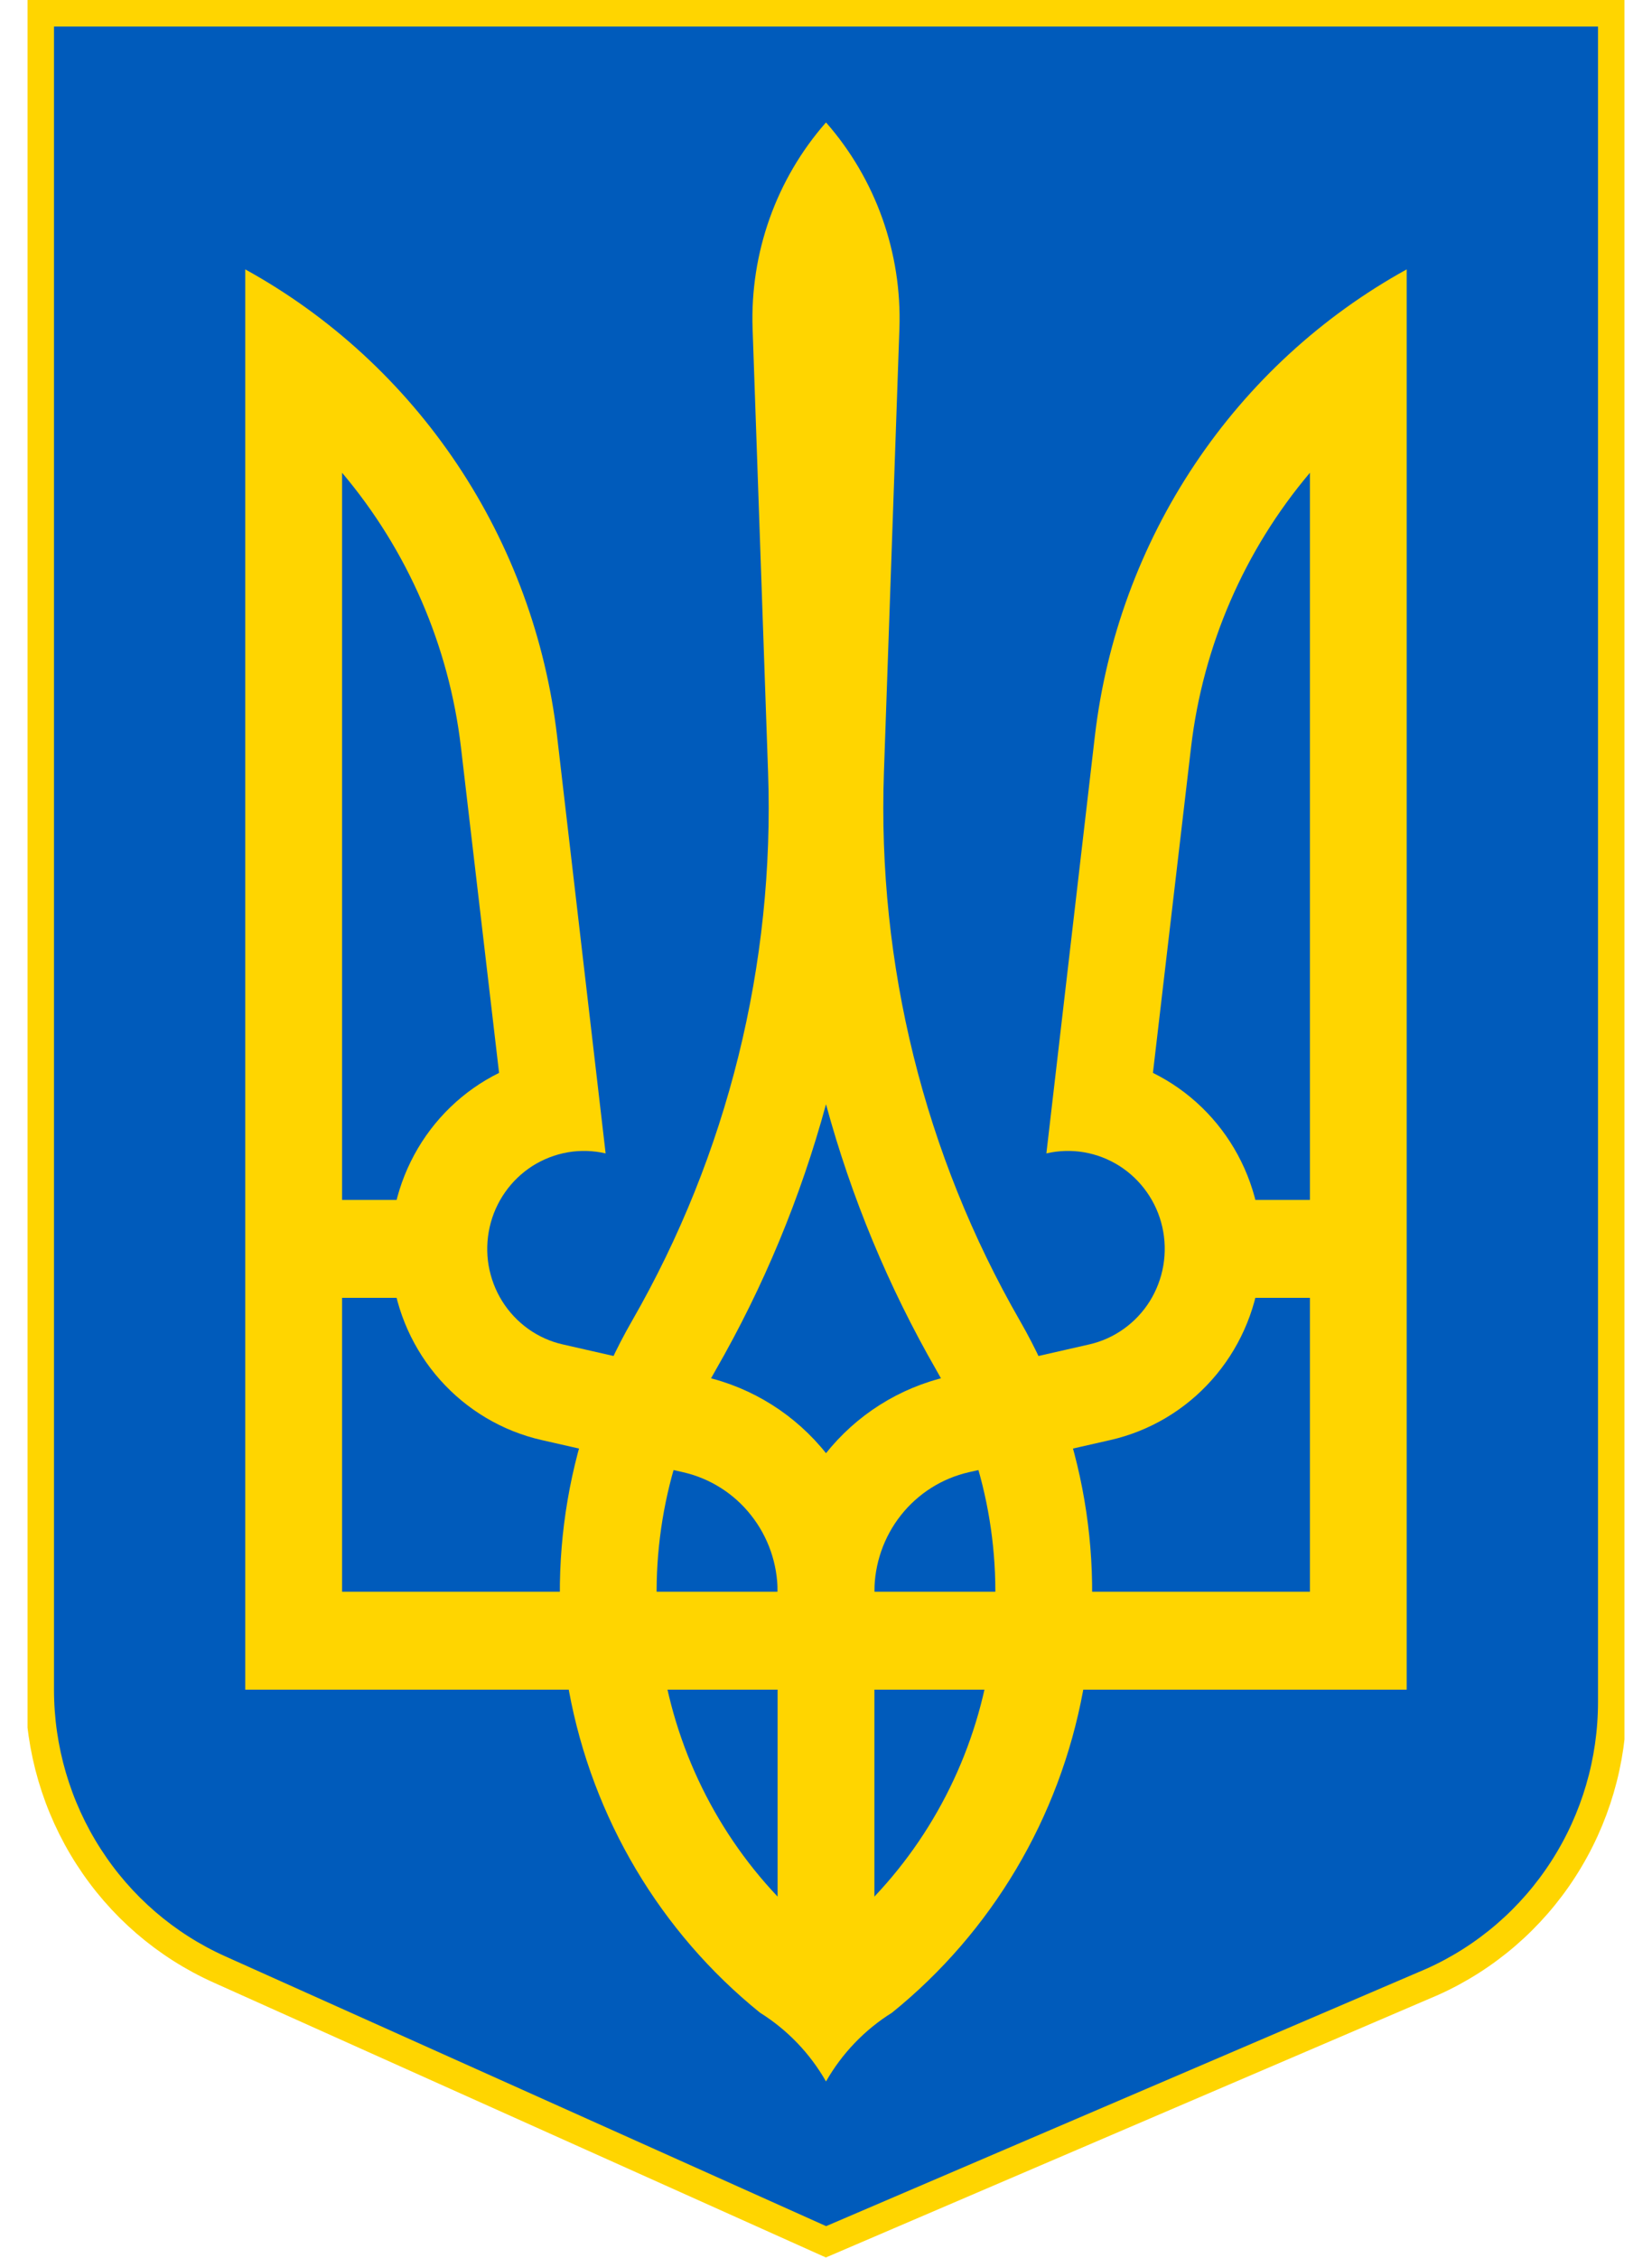 <svg width="30" height="41" viewBox="0 0 30 41" fill="none" xmlns="http://www.w3.org/2000/svg">
<g id="Lesser_Coat_of_Arms_of_Ukraine 1" clip-path="url(#clip0_702_1395)">
<path id="Vector" d="M0.72 0.222H29.28V30.906C29.28 31.982 28.972 33.034 28.392 33.936C27.813 34.838 26.987 35.55 26.015 35.987L15 40.71L3.985 35.764C3.013 35.328 2.187 34.616 1.608 33.714C1.028 32.812 0.72 31.759 0.72 30.683V0.222Z" fill="#005BBB" stroke="#FFD500" stroke-width="0.521"/>
<path id="Vector_2" d="M16.052 14.021C15.93 17.511 16.786 20.966 18.522 23.985C19.688 26.013 20.095 28.398 19.668 30.704C19.242 33.011 18.01 35.085 16.199 36.549C15.703 36.859 15.291 37.288 15 37.798C14.709 37.288 14.297 36.859 13.801 36.549C11.989 35.085 10.758 33.011 10.332 30.704C9.905 28.398 10.312 26.013 11.478 23.985C13.213 20.966 14.07 17.511 13.948 14.021L13.667 5.97C13.619 4.594 14.096 3.252 15 2.223C15.904 3.252 16.381 4.594 16.333 5.97L16.052 14.021ZM15.879 34.441C17.066 33.186 17.817 31.575 18.02 29.85C18.223 28.125 17.866 26.381 17.003 24.879C16.132 23.364 15.459 21.742 15 20.052C14.541 21.742 13.868 23.364 12.997 24.879C12.134 26.381 11.777 28.125 11.979 29.85C12.182 31.575 12.934 33.186 14.121 34.441V28.904H15.879V34.441Z" fill="#FFD500"/>
<path id="a" d="M19.882 13.372C20.088 11.603 20.71 9.91 21.695 8.435C22.68 6.959 24.001 5.744 25.545 4.892V30.683H15L14.121 28.905C14.121 27.996 14.427 27.114 14.988 26.404C15.549 25.695 16.331 25.2 17.208 25L19.78 24.414C20.005 24.363 20.218 24.267 20.407 24.132C20.596 23.997 20.757 23.826 20.88 23.629C21.003 23.431 21.087 23.21 21.126 22.98C21.165 22.749 21.159 22.513 21.108 22.285C21.057 22.057 20.962 21.842 20.828 21.651C20.694 21.46 20.525 21.298 20.329 21.173C20.134 21.049 19.916 20.965 19.688 20.925C19.46 20.886 19.227 20.893 19.002 20.945L19.882 13.372ZM20.937 19.483C21.591 19.806 22.13 20.327 22.479 20.974C22.828 21.62 22.97 22.361 22.885 23.093C22.8 23.825 22.493 24.512 22.006 25.059C21.519 25.607 20.876 25.988 20.165 26.15L17.593 26.735C17.107 26.846 16.672 27.121 16.36 27.516C16.049 27.91 15.879 28.4 15.879 28.905H23.788V8.585C22.596 9.995 21.845 11.73 21.629 13.572L20.937 19.483ZM22.382 21.79H24.139V23.568H22.382V21.79Z" fill="#FFD500"/>
<path id="a_2" d="M10.117 13.372C9.911 11.603 9.29 9.91 8.305 8.435C7.319 6.959 5.999 5.744 4.454 4.892V30.683H15L15.878 28.905C15.878 27.996 15.573 27.114 15.012 26.404C14.451 25.695 13.668 25.2 12.792 25L10.22 24.414C9.994 24.363 9.781 24.267 9.592 24.132C9.404 23.997 9.243 23.826 9.12 23.629C8.996 23.431 8.913 23.21 8.873 22.98C8.834 22.749 8.841 22.513 8.892 22.285C8.943 22.057 9.038 21.842 9.172 21.651C9.305 21.46 9.475 21.298 9.67 21.173C9.866 21.049 10.084 20.965 10.312 20.925C10.54 20.886 10.773 20.893 10.998 20.945L10.117 13.372ZM9.063 19.483C8.409 19.806 7.87 20.327 7.521 20.974C7.172 21.62 7.03 22.361 7.114 23.093C7.199 23.825 7.506 24.512 7.993 25.059C8.481 25.607 9.124 25.988 9.834 26.15L12.406 26.735C12.893 26.846 13.328 27.121 13.639 27.516C13.951 27.91 14.121 28.4 14.121 28.905H6.212V8.585C7.404 9.995 8.155 11.73 8.371 13.572L9.063 19.483ZM7.618 21.79H5.86V23.568H7.618V21.79Z" fill="#FFD500"/>
</g>
<defs>
<clipPath id="clip0_702_1395">
<rect width="29" height="41" fill="white" transform="translate(0.5)"/>
</clipPath>
</defs>
</svg>
